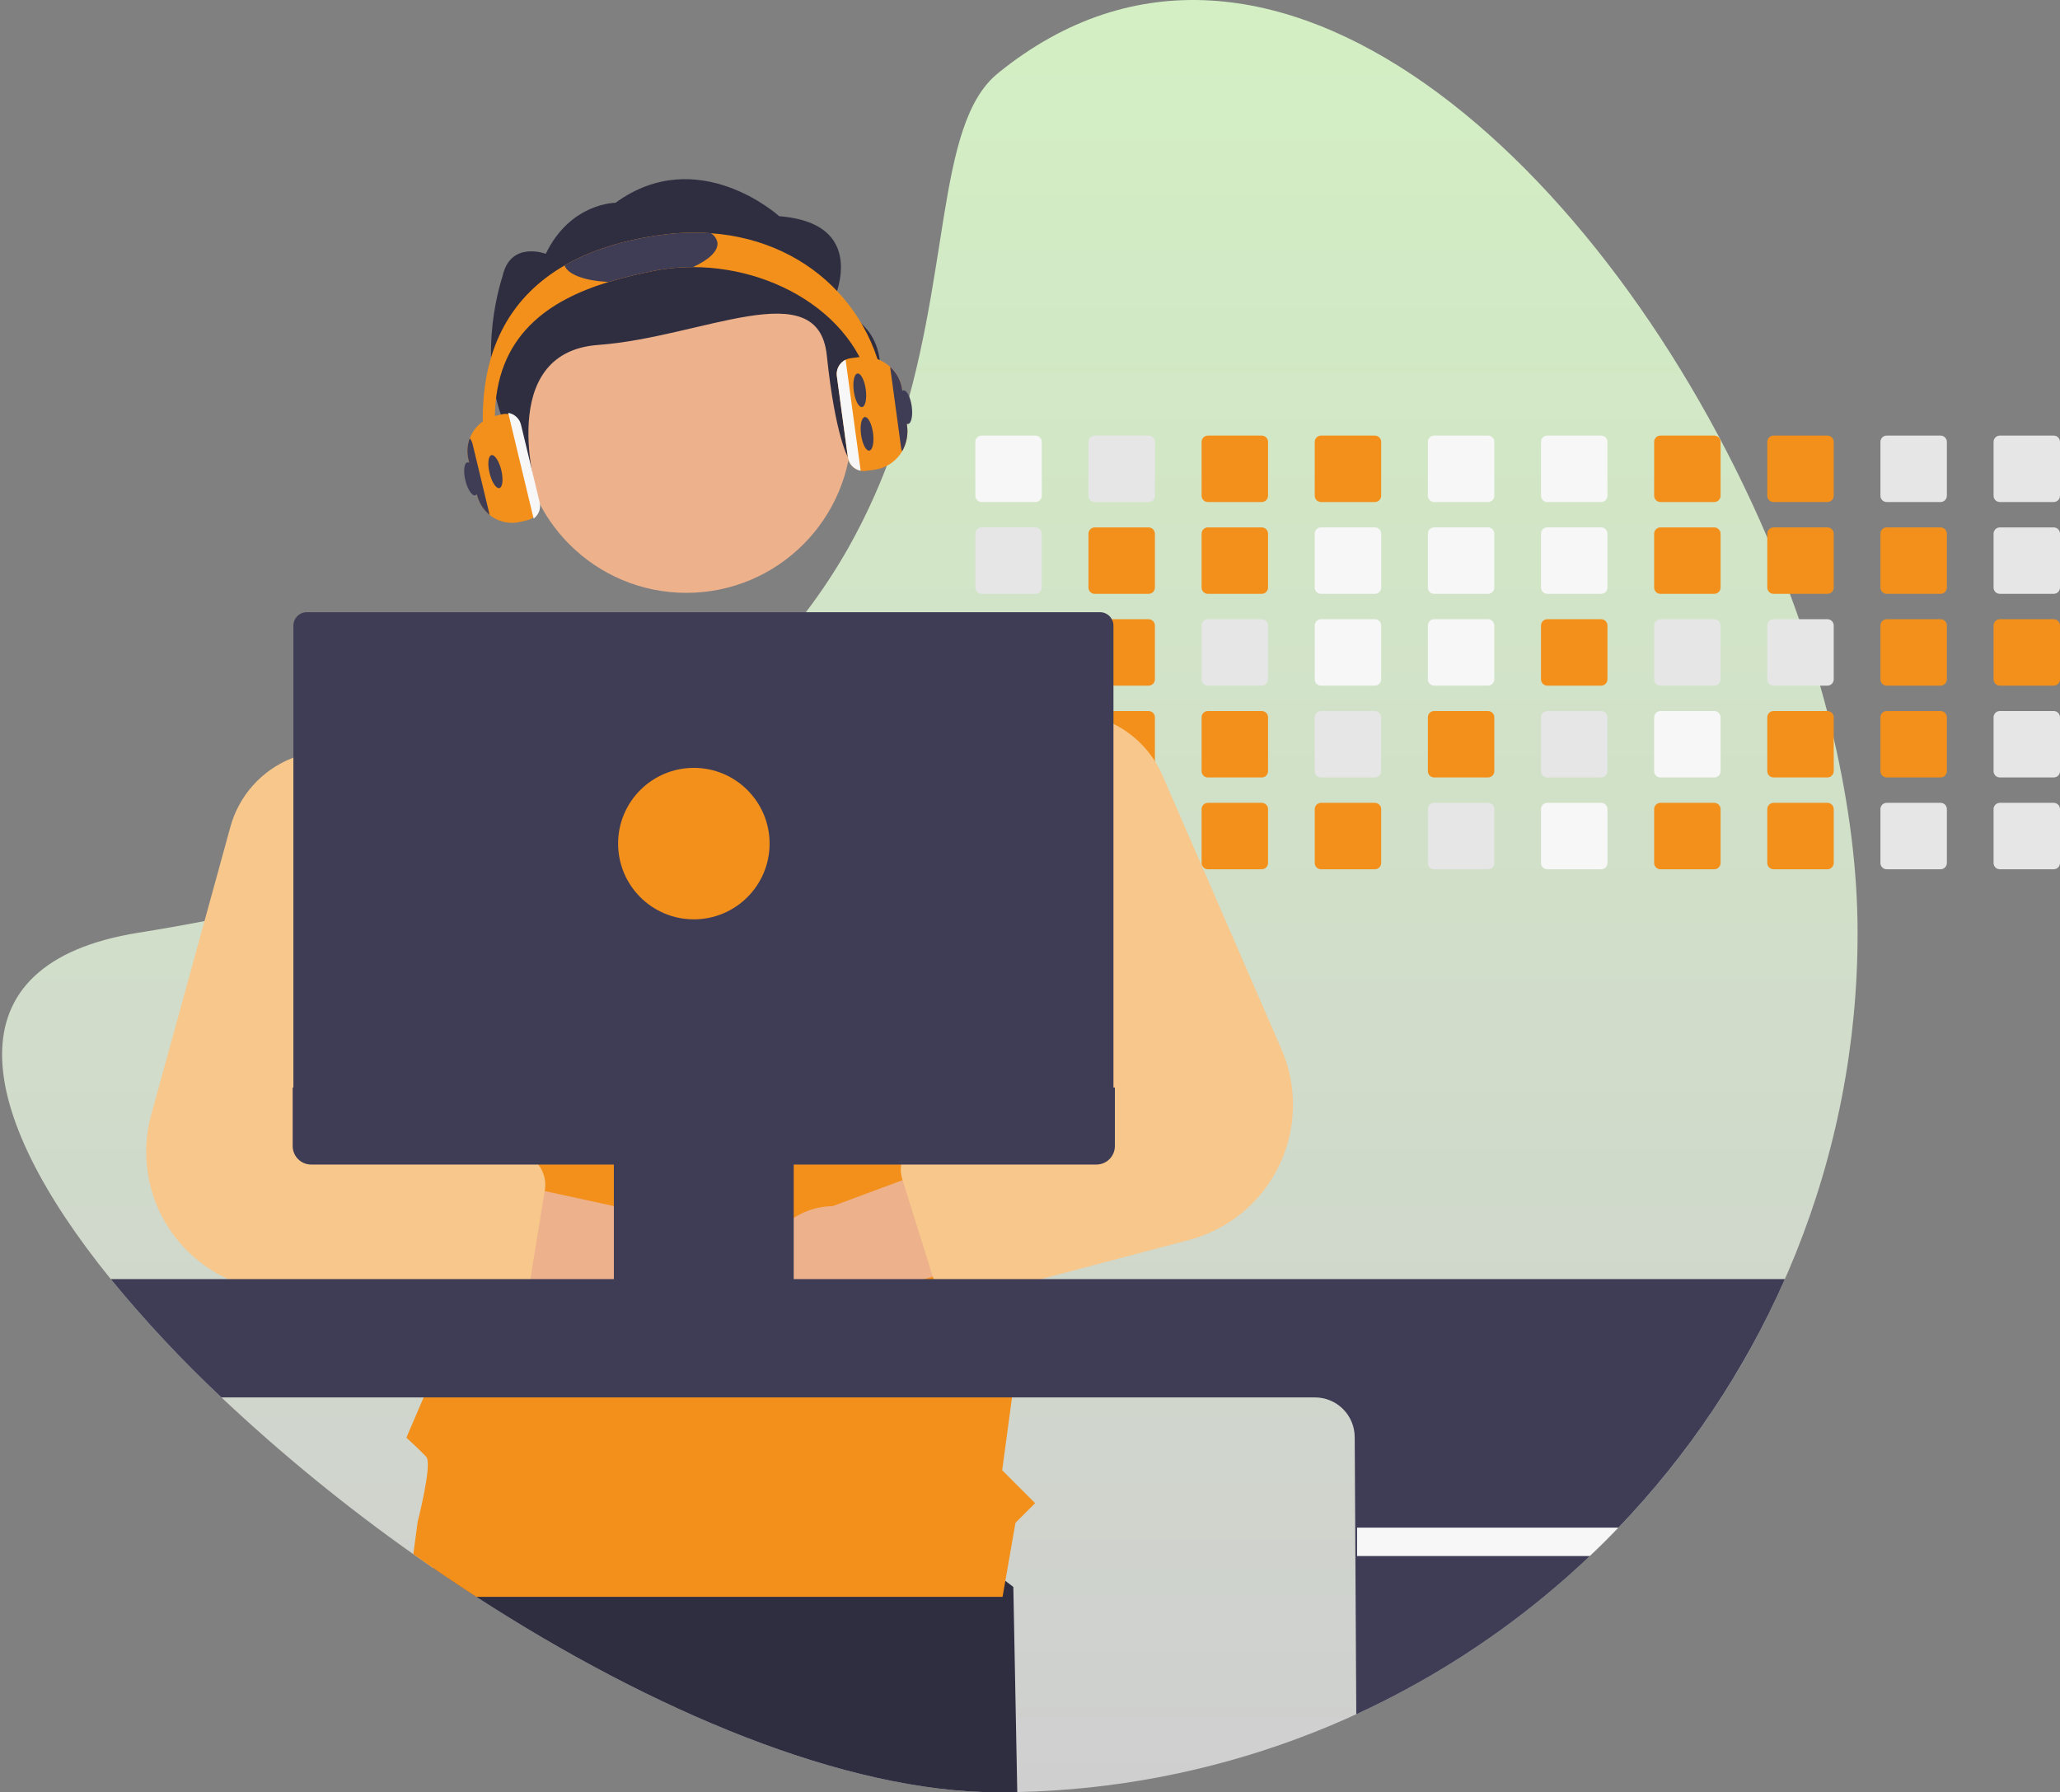<svg width="231" height="201" viewBox="0 0 231 201" fill="none" xmlns="http://www.w3.org/2000/svg">
<rect x="0" y="0" width="231" height="201" fill="#808080" stroke="none"/>
<g clip-path="url(#clip0_620_671)">
<path d="M208.302 104.604C208.332 129.475 198.718 153.39 181.482 171.321C180.443 172.409 179.376 173.47 178.28 174.506C176.612 176.093 174.887 177.619 173.106 179.083C156.448 192.807 135.652 200.52 114.073 200.976C113.354 200.992 112.633 201 111.908 201C94.698 201 73.053 191.808 53.409 179.083C51.784 178.03 50.173 176.953 48.577 175.852C47.831 175.342 47.089 174.824 46.35 174.3C38.773 168.95 31.582 163.075 24.829 156.718C20.407 152.569 16.261 148.135 12.416 143.445C-2.677 124.828 -6.006 108.052 15.512 104.604C18.059 104.197 20.532 103.762 22.93 103.299C26.402 102.631 29.726 101.91 32.901 101.136C37.176 100.097 41.194 98.97 44.952 97.756C46.217 97.349 47.452 96.933 48.659 96.51C66.495 90.246 78.433 82.076 86.559 73.212C87.937 71.712 89.208 70.193 90.371 68.657C92.15 66.318 93.767 63.859 95.209 61.299C97.198 57.741 98.87 54.014 100.203 50.161L100.277 49.949C106.742 31.299 104.775 14 111.908 8.21C142.399 -16.542 180.359 18.707 198.176 60.276C199.074 62.37 199.919 64.478 200.71 66.597C201.066 67.544 201.409 68.493 201.739 69.444C202.607 71.921 203.395 74.404 204.102 76.894C204.373 77.844 204.632 78.792 204.878 79.74C205.141 80.763 205.393 81.783 205.627 82.803C207.36 90.273 208.302 97.639 208.302 104.604Z" fill="url(#paint0_linear_620_671)"/>
<path d="M114.073 200.976C113.354 200.992 112.632 201 111.908 201C94.698 201 73.053 191.808 53.409 179.083C51.784 178.03 50.173 176.953 48.577 175.852L49.977 167.332L92.36 161.705L113.631 177.971L114.073 200.976Z" fill="#2F2E41"/>
<path d="M116.114 48.851H110.074C109.887 48.851 109.708 48.925 109.575 49.057C109.443 49.19 109.369 49.369 109.369 49.556V55.598C109.369 55.691 109.387 55.782 109.423 55.868C109.458 55.953 109.51 56.031 109.576 56.096C109.641 56.161 109.719 56.213 109.804 56.248C109.89 56.283 109.982 56.301 110.074 56.301H116.114C116.3 56.301 116.479 56.227 116.612 56.095C116.744 55.964 116.818 55.785 116.819 55.598V49.556C116.818 49.369 116.744 49.19 116.612 49.058C116.48 48.926 116.3 48.851 116.114 48.851Z" fill="#F7F7F7"/>
<path d="M116.114 59.147H110.074C109.887 59.147 109.708 59.221 109.575 59.354C109.443 59.486 109.369 59.666 109.369 59.852V65.895C109.369 65.987 109.387 66.079 109.423 66.164C109.458 66.25 109.51 66.327 109.576 66.392C109.641 66.458 109.719 66.509 109.804 66.545C109.89 66.58 109.982 66.598 110.074 66.597H116.114C116.3 66.597 116.479 66.524 116.612 66.392C116.744 66.26 116.818 66.081 116.819 65.895V59.852C116.818 59.666 116.744 59.486 116.612 59.354C116.48 59.222 116.3 59.148 116.114 59.147Z" fill="#E6E6E6"/>
<path d="M116.114 69.444H110.074C109.887 69.444 109.708 69.518 109.575 69.65C109.443 69.783 109.369 69.962 109.369 70.149V76.189C109.368 76.281 109.387 76.373 109.422 76.459C109.457 76.544 109.509 76.622 109.575 76.688C109.64 76.753 109.718 76.805 109.804 76.841C109.89 76.876 109.981 76.894 110.074 76.894H116.114C116.301 76.894 116.48 76.82 116.612 76.687C116.745 76.555 116.819 76.376 116.819 76.189V70.149C116.818 69.962 116.744 69.783 116.612 69.651C116.48 69.519 116.3 69.444 116.114 69.444Z" fill="#E6E6E6"/>
<path d="M116.808 80.321C116.778 80.158 116.692 80.011 116.565 79.905C116.439 79.799 116.279 79.741 116.114 79.74H110.074C109.887 79.74 109.708 79.814 109.575 79.947C109.443 80.079 109.369 80.258 109.369 80.445V86.485C109.368 86.578 109.387 86.669 109.422 86.755C109.457 86.841 109.509 86.919 109.575 86.984C109.64 87.05 109.718 87.102 109.804 87.137C109.89 87.172 109.981 87.191 110.074 87.191H116.114C116.301 87.19 116.48 87.116 116.612 86.984C116.745 86.852 116.819 86.672 116.819 86.485V80.445C116.82 80.404 116.816 80.362 116.808 80.321Z" fill="#E6E6E6"/>
<path d="M116.388 90.091C116.301 90.055 116.208 90.037 116.114 90.037H110.074C109.981 90.036 109.89 90.055 109.804 90.09C109.718 90.125 109.64 90.177 109.575 90.243C109.509 90.308 109.457 90.386 109.422 90.472C109.387 90.558 109.368 90.649 109.369 90.742V96.781C109.368 96.874 109.386 96.966 109.421 97.052C109.457 97.138 109.509 97.216 109.574 97.281C109.64 97.347 109.718 97.399 109.804 97.434C109.889 97.469 109.981 97.487 110.074 97.487H116.114C116.301 97.487 116.48 97.412 116.612 97.28C116.745 97.148 116.819 96.969 116.819 96.781V90.742C116.819 90.603 116.778 90.468 116.701 90.352C116.624 90.236 116.515 90.145 116.388 90.091Z" fill="#E6E6E6"/>
<path d="M128.801 48.851H122.761C122.574 48.851 122.395 48.925 122.262 49.057C122.13 49.19 122.056 49.369 122.056 49.556V55.598C122.056 55.691 122.074 55.782 122.11 55.868C122.145 55.953 122.197 56.031 122.263 56.096C122.328 56.161 122.406 56.213 122.491 56.248C122.577 56.283 122.669 56.301 122.761 56.301H128.801C128.987 56.301 129.166 56.227 129.299 56.095C129.431 55.964 129.505 55.785 129.506 55.598V49.556C129.505 49.369 129.431 49.19 129.299 49.058C129.167 48.926 128.988 48.851 128.801 48.851Z" fill="#E6E6E6"/>
<path d="M128.801 59.147H122.761C122.574 59.147 122.395 59.221 122.262 59.354C122.13 59.486 122.056 59.666 122.056 59.852V65.895C122.056 65.987 122.074 66.079 122.11 66.164C122.145 66.25 122.197 66.327 122.263 66.392C122.328 66.458 122.406 66.509 122.491 66.545C122.577 66.58 122.669 66.598 122.761 66.597H128.801C128.987 66.597 129.166 66.524 129.299 66.392C129.431 66.26 129.505 66.081 129.506 65.895V59.852C129.505 59.666 129.431 59.486 129.299 59.354C129.167 59.222 128.988 59.148 128.801 59.147Z" fill="#F3901B"/>
<path d="M128.801 69.444H122.761C122.574 69.444 122.395 69.518 122.262 69.65C122.13 69.783 122.056 69.962 122.056 70.149V76.189C122.055 76.281 122.074 76.373 122.109 76.459C122.144 76.544 122.196 76.622 122.262 76.688C122.327 76.753 122.405 76.805 122.491 76.841C122.577 76.876 122.668 76.894 122.761 76.894H128.801C128.988 76.894 129.167 76.82 129.299 76.687C129.432 76.555 129.506 76.376 129.506 76.189V70.149C129.505 69.962 129.431 69.783 129.299 69.651C129.167 69.519 128.988 69.444 128.801 69.444Z" fill="#F3901B"/>
<path d="M128.801 79.74H122.761C122.613 79.74 122.469 79.787 122.349 79.874C122.229 79.96 122.14 80.083 122.094 80.223C122.069 80.294 122.056 80.37 122.056 80.445V86.485C122.055 86.578 122.074 86.669 122.109 86.755C122.144 86.841 122.196 86.919 122.262 86.984C122.327 87.05 122.405 87.102 122.491 87.137C122.577 87.172 122.668 87.191 122.761 87.191H128.801C128.988 87.19 129.167 87.116 129.299 86.984C129.432 86.852 129.506 86.672 129.506 86.485V80.445C129.505 80.259 129.431 80.079 129.299 79.947C129.167 79.815 128.988 79.741 128.801 79.74Z" fill="#F3901B"/>
<path d="M128.801 90.037H122.761C122.668 90.036 122.577 90.055 122.491 90.09C122.405 90.125 122.327 90.177 122.262 90.243C122.196 90.308 122.144 90.386 122.109 90.472C122.074 90.558 122.055 90.649 122.056 90.742V96.781C122.055 96.874 122.074 96.966 122.109 97.052C122.144 97.137 122.196 97.215 122.262 97.281C122.327 97.346 122.405 97.398 122.491 97.434C122.577 97.469 122.668 97.487 122.761 97.487H128.801C128.988 97.487 129.167 97.412 129.299 97.28C129.432 97.148 129.506 96.969 129.506 96.781V90.742C129.506 90.555 129.432 90.376 129.299 90.243C129.167 90.111 128.988 90.037 128.801 90.037Z" fill="#E6E6E6"/>
<path d="M141.487 48.851H135.448C135.261 48.851 135.081 48.925 134.949 49.057C134.817 49.19 134.742 49.369 134.742 49.556V55.598C134.742 55.691 134.761 55.782 134.796 55.868C134.832 55.953 134.884 56.031 134.949 56.096C135.015 56.161 135.092 56.213 135.178 56.248C135.263 56.283 135.355 56.301 135.448 56.301H141.487C141.674 56.301 141.853 56.227 141.985 56.095C142.117 55.964 142.192 55.785 142.193 55.598V49.556C142.192 49.369 142.117 49.19 141.985 49.058C141.853 48.926 141.674 48.851 141.487 48.851Z" fill="#F3901B"/>
<path d="M141.487 59.147H135.448C135.261 59.147 135.081 59.221 134.949 59.354C134.817 59.486 134.742 59.666 134.742 59.852V65.895C134.742 65.987 134.761 66.079 134.796 66.164C134.832 66.25 134.884 66.327 134.949 66.392C135.015 66.458 135.092 66.509 135.178 66.545C135.263 66.58 135.355 66.598 135.448 66.597H141.487C141.674 66.597 141.853 66.524 141.985 66.392C142.117 66.26 142.192 66.081 142.193 65.895V59.852C142.192 59.666 142.118 59.486 141.985 59.354C141.853 59.222 141.674 59.148 141.487 59.147Z" fill="#F3901B"/>
<path d="M141.487 69.444H135.448C135.261 69.444 135.081 69.518 134.949 69.65C134.817 69.783 134.742 69.962 134.742 70.149V76.189C134.742 76.281 134.76 76.373 134.796 76.459C134.831 76.544 134.883 76.622 134.948 76.688C135.014 76.753 135.092 76.805 135.177 76.841C135.263 76.876 135.355 76.894 135.448 76.894H141.487C141.674 76.894 141.854 76.82 141.986 76.687C142.118 76.555 142.192 76.376 142.193 76.189V70.149C142.192 69.962 142.118 69.783 141.985 69.651C141.853 69.519 141.674 69.444 141.487 69.444Z" fill="#E6E6E6"/>
<path d="M141.487 79.74H135.448C135.261 79.74 135.081 79.814 134.949 79.947C134.817 80.079 134.742 80.258 134.742 80.445V86.485C134.742 86.578 134.76 86.669 134.795 86.755C134.831 86.841 134.883 86.919 134.948 86.984C135.014 87.05 135.092 87.102 135.177 87.137C135.263 87.172 135.355 87.191 135.448 87.191H141.487C141.674 87.19 141.854 87.116 141.986 86.984C142.118 86.852 142.192 86.672 142.193 86.485V80.445C142.192 80.259 142.118 80.079 141.985 79.947C141.853 79.815 141.674 79.741 141.487 79.74Z" fill="#F3901B"/>
<path d="M141.487 90.037H135.448C135.355 90.036 135.263 90.055 135.177 90.09C135.092 90.125 135.014 90.177 134.948 90.243C134.883 90.308 134.831 90.386 134.796 90.472C134.76 90.558 134.742 90.649 134.742 90.742V96.781C134.742 96.874 134.76 96.966 134.795 97.052C134.831 97.137 134.883 97.215 134.948 97.281C135.014 97.346 135.092 97.398 135.177 97.434C135.263 97.469 135.355 97.487 135.448 97.487H141.487C141.674 97.487 141.854 97.412 141.986 97.28C142.118 97.148 142.192 96.969 142.193 96.781V90.742C142.192 90.555 142.118 90.376 141.986 90.243C141.854 90.111 141.674 90.037 141.487 90.037Z" fill="#F3901B"/>
<path d="M154.174 48.851H148.135C147.948 48.851 147.768 48.925 147.636 49.057C147.504 49.19 147.429 49.369 147.429 49.556V55.598C147.429 55.691 147.448 55.782 147.483 55.868C147.519 55.953 147.571 56.031 147.636 56.096C147.702 56.161 147.779 56.213 147.865 56.248C147.951 56.283 148.042 56.301 148.135 56.301H154.174C154.361 56.301 154.54 56.227 154.672 56.095C154.804 55.964 154.879 55.785 154.88 55.598V49.556C154.879 49.369 154.805 49.19 154.672 49.058C154.54 48.926 154.361 48.851 154.174 48.851Z" fill="#F3901B"/>
<path d="M154.174 59.147H148.135C147.948 59.147 147.768 59.221 147.636 59.354C147.504 59.486 147.429 59.666 147.429 59.852V65.895C147.429 65.987 147.448 66.079 147.483 66.164C147.519 66.25 147.571 66.327 147.636 66.392C147.702 66.458 147.779 66.509 147.865 66.545C147.951 66.58 148.042 66.598 148.135 66.597H154.174C154.361 66.597 154.54 66.524 154.672 66.392C154.804 66.26 154.879 66.081 154.88 65.895V59.852C154.879 59.666 154.805 59.486 154.672 59.354C154.54 59.222 154.361 59.148 154.174 59.147Z" fill="#F7F7F7"/>
<path d="M154.174 69.444H148.135C147.948 69.444 147.768 69.518 147.636 69.65C147.504 69.782 147.429 69.962 147.429 70.149V76.189C147.429 76.281 147.447 76.373 147.483 76.459C147.518 76.544 147.57 76.622 147.635 76.688C147.701 76.753 147.779 76.805 147.864 76.841C147.95 76.876 148.042 76.894 148.135 76.894H154.174C154.361 76.894 154.541 76.82 154.673 76.687C154.805 76.555 154.88 76.376 154.88 76.189V70.149C154.879 69.962 154.805 69.783 154.672 69.651C154.54 69.519 154.361 69.444 154.174 69.444Z" fill="#F7F7F7"/>
<path d="M154.174 79.74H148.135C147.948 79.74 147.768 79.814 147.636 79.947C147.504 80.079 147.429 80.258 147.429 80.445V86.485C147.429 86.578 147.447 86.669 147.483 86.755C147.518 86.841 147.57 86.919 147.635 86.984C147.701 87.05 147.779 87.102 147.864 87.137C147.95 87.172 148.042 87.191 148.135 87.191H154.174C154.361 87.19 154.541 87.116 154.673 86.984C154.805 86.852 154.88 86.672 154.88 86.485V80.445C154.879 80.259 154.805 80.079 154.672 79.947C154.54 79.815 154.361 79.741 154.174 79.74Z" fill="#E6E6E6"/>
<path d="M154.174 90.037H148.135C148.042 90.036 147.95 90.055 147.864 90.09C147.779 90.125 147.701 90.177 147.635 90.243C147.57 90.308 147.518 90.386 147.483 90.472C147.447 90.558 147.429 90.649 147.429 90.742V96.781C147.429 96.874 147.447 96.966 147.483 97.052C147.518 97.137 147.57 97.215 147.635 97.281C147.701 97.346 147.779 97.398 147.864 97.434C147.95 97.469 148.042 97.487 148.135 97.487H154.174C154.361 97.487 154.541 97.412 154.673 97.28C154.805 97.148 154.88 96.969 154.88 96.781V90.742C154.88 90.555 154.805 90.376 154.673 90.243C154.541 90.111 154.361 90.037 154.174 90.037Z" fill="#F3901B"/>
<path d="M166.861 48.851H160.818C160.632 48.851 160.453 48.926 160.321 49.058C160.19 49.19 160.116 49.369 160.116 49.556V55.598C160.116 55.785 160.19 55.963 160.322 56.095C160.453 56.227 160.632 56.301 160.818 56.301H166.861C167.047 56.301 167.226 56.227 167.359 56.095C167.491 55.964 167.565 55.785 167.566 55.598V49.556C167.566 49.369 167.491 49.19 167.359 49.058C167.227 48.926 167.048 48.851 166.861 48.851Z" fill="#F7F7F7"/>
<path d="M166.861 59.147H160.818C160.632 59.148 160.453 59.222 160.321 59.355C160.19 59.487 160.116 59.666 160.116 59.852V65.895C160.116 66.081 160.19 66.26 160.322 66.392C160.453 66.523 160.632 66.597 160.818 66.597H166.861C167.047 66.597 167.226 66.524 167.359 66.392C167.491 66.26 167.565 66.081 167.566 65.895V59.852C167.566 59.666 167.491 59.486 167.359 59.354C167.227 59.222 167.048 59.148 166.861 59.147Z" fill="#F7F7F7"/>
<path d="M166.861 69.444H160.818C160.632 69.444 160.453 69.519 160.321 69.651C160.19 69.783 160.116 69.962 160.116 70.149V76.189C160.115 76.281 160.133 76.373 160.169 76.458C160.204 76.544 160.256 76.621 160.321 76.687C160.386 76.752 160.464 76.805 160.549 76.84C160.634 76.876 160.726 76.894 160.818 76.894H166.861C167.048 76.894 167.227 76.82 167.359 76.687C167.492 76.555 167.566 76.376 167.566 76.189V70.149C167.566 69.962 167.491 69.783 167.359 69.651C167.227 69.519 167.048 69.444 166.861 69.444Z" fill="#F7F7F7"/>
<path d="M166.861 79.74H160.818C160.632 79.741 160.453 79.815 160.321 79.948C160.19 80.08 160.116 80.259 160.116 80.445V86.485C160.115 86.578 160.133 86.669 160.169 86.755C160.204 86.84 160.256 86.918 160.321 86.984C160.386 87.049 160.464 87.101 160.549 87.136C160.634 87.172 160.726 87.19 160.818 87.191H166.861C167.048 87.19 167.227 87.116 167.359 86.984C167.492 86.852 167.566 86.672 167.566 86.485V80.445C167.566 80.259 167.491 80.079 167.359 79.947C167.227 79.815 167.048 79.741 166.861 79.74Z" fill="#F3901B"/>
<path d="M166.861 90.037H160.818C160.726 90.037 160.634 90.055 160.549 90.091C160.464 90.126 160.386 90.178 160.321 90.244C160.256 90.309 160.204 90.387 160.169 90.472C160.133 90.558 160.115 90.65 160.116 90.742V96.781C160.115 96.874 160.133 96.966 160.169 97.051C160.204 97.137 160.256 97.214 160.321 97.28C160.386 97.346 160.464 97.397 160.549 97.433C160.634 97.469 160.726 97.487 160.818 97.487H166.861C167.048 97.487 167.227 97.412 167.359 97.28C167.492 97.148 167.566 96.969 167.566 96.781V90.742C167.566 90.555 167.492 90.376 167.359 90.243C167.227 90.111 167.048 90.037 166.861 90.037Z" fill="#E6E6E6"/>
<path d="M179.548 48.851H173.505C173.319 48.851 173.14 48.926 173.008 49.058C172.877 49.19 172.803 49.369 172.803 49.556V55.598C172.803 55.785 172.877 55.963 173.009 56.095C173.14 56.227 173.319 56.301 173.505 56.301H179.548C179.734 56.301 179.913 56.227 180.046 56.095C180.178 55.964 180.252 55.785 180.253 55.598V49.556C180.253 49.369 180.178 49.19 180.046 49.058C179.914 48.926 179.735 48.851 179.548 48.851Z" fill="#F7F7F7"/>
<path d="M179.548 59.147H173.505C173.319 59.148 173.14 59.222 173.008 59.355C172.877 59.487 172.803 59.666 172.803 59.852V65.895C172.803 66.081 172.877 66.26 173.009 66.392C173.14 66.523 173.319 66.597 173.505 66.597H179.548C179.734 66.597 179.913 66.524 180.046 66.392C180.178 66.26 180.252 66.081 180.253 65.895V59.852C180.253 59.666 180.178 59.486 180.046 59.354C179.914 59.222 179.735 59.148 179.548 59.147Z" fill="#F7F7F7"/>
<path d="M179.548 69.444H173.505C173.319 69.444 173.14 69.519 173.008 69.651C172.877 69.783 172.803 69.962 172.803 70.149V76.189C172.802 76.281 172.82 76.373 172.856 76.458C172.891 76.544 172.943 76.621 173.008 76.687C173.073 76.752 173.151 76.805 173.236 76.84C173.321 76.876 173.413 76.894 173.505 76.894H179.548C179.735 76.894 179.914 76.82 180.046 76.687C180.179 76.555 180.253 76.376 180.253 76.189V70.149C180.253 69.962 180.178 69.783 180.046 69.651C179.914 69.519 179.735 69.444 179.548 69.444Z" fill="#F3901B"/>
<path d="M179.548 79.74H173.505C173.319 79.741 173.14 79.815 173.008 79.948C172.877 80.08 172.803 80.259 172.803 80.445V86.485C172.802 86.578 172.82 86.669 172.856 86.755C172.891 86.84 172.943 86.918 173.008 86.984C173.073 87.049 173.151 87.101 173.236 87.136C173.321 87.172 173.413 87.19 173.505 87.191H179.548C179.735 87.19 179.914 87.116 180.046 86.984C180.179 86.852 180.253 86.672 180.253 86.485V80.445C180.253 80.259 180.178 80.079 180.046 79.947C179.914 79.815 179.735 79.741 179.548 79.74Z" fill="#E6E6E6"/>
<path d="M179.548 90.037H173.505C173.413 90.037 173.321 90.055 173.236 90.091C173.151 90.126 173.073 90.178 173.008 90.244C172.943 90.309 172.891 90.387 172.856 90.472C172.82 90.558 172.802 90.65 172.803 90.742V96.781C172.802 96.874 172.82 96.966 172.856 97.051C172.891 97.137 172.943 97.214 173.008 97.28C173.073 97.346 173.151 97.397 173.236 97.433C173.321 97.469 173.413 97.487 173.505 97.487H179.548C179.735 97.487 179.914 97.412 180.046 97.28C180.179 97.148 180.253 96.969 180.253 96.781V90.742C180.253 90.555 180.179 90.376 180.046 90.243C179.914 90.111 179.735 90.037 179.548 90.037Z" fill="#F7F7F7"/>
<path d="M192.234 48.851H186.192C186.005 48.851 185.827 48.926 185.695 49.058C185.563 49.19 185.489 49.369 185.489 49.556V55.598C185.489 55.785 185.563 55.963 185.695 56.095C185.827 56.227 186.006 56.301 186.192 56.301H192.234C192.421 56.301 192.6 56.227 192.732 56.095C192.864 55.964 192.939 55.785 192.94 55.598V49.556C192.939 49.369 192.865 49.19 192.732 49.058C192.6 48.926 192.421 48.851 192.234 48.851Z" fill="#F3901B"/>
<path d="M192.234 59.147H186.192C186.005 59.148 185.827 59.222 185.695 59.355C185.563 59.487 185.489 59.666 185.489 59.852V65.895C185.489 66.081 185.563 66.26 185.695 66.392C185.827 66.523 186.006 66.597 186.192 66.597H192.234C192.421 66.597 192.6 66.524 192.732 66.392C192.864 66.26 192.939 66.081 192.94 65.895V59.852C192.939 59.666 192.865 59.486 192.732 59.354C192.6 59.222 192.421 59.148 192.234 59.147Z" fill="#F3901B"/>
<path d="M192.234 69.444H186.192C186.005 69.444 185.827 69.519 185.695 69.651C185.563 69.783 185.489 69.962 185.489 70.149V76.189C185.489 76.281 185.507 76.373 185.542 76.458C185.577 76.544 185.629 76.621 185.694 76.687C185.76 76.752 185.837 76.805 185.923 76.84C186.008 76.876 186.099 76.894 186.192 76.894H192.234C192.421 76.894 192.601 76.82 192.733 76.687C192.865 76.555 192.94 76.376 192.94 76.189V70.149C192.939 69.962 192.865 69.783 192.732 69.651C192.6 69.519 192.421 69.444 192.234 69.444Z" fill="#E6E6E6"/>
<path d="M192.234 79.74H186.192C186.005 79.741 185.827 79.815 185.695 79.948C185.563 80.08 185.489 80.259 185.489 80.445V86.485C185.489 86.578 185.507 86.669 185.542 86.755C185.577 86.84 185.629 86.918 185.694 86.984C185.76 87.049 185.837 87.101 185.923 87.136C186.008 87.172 186.099 87.19 186.192 87.191H192.234C192.421 87.19 192.601 87.116 192.733 86.984C192.865 86.852 192.94 86.672 192.94 86.485V80.445C192.939 80.259 192.865 80.079 192.732 79.947C192.6 79.815 192.421 79.741 192.234 79.74Z" fill="#F7F7F7"/>
<path d="M192.234 90.037H186.192C186.099 90.037 186.008 90.055 185.923 90.091C185.837 90.126 185.76 90.178 185.694 90.244C185.629 90.309 185.577 90.387 185.542 90.472C185.507 90.558 185.489 90.65 185.489 90.742V96.781C185.489 96.874 185.507 96.966 185.542 97.051C185.577 97.137 185.629 97.214 185.694 97.28C185.76 97.346 185.837 97.397 185.923 97.433C186.008 97.469 186.099 97.487 186.192 97.487H192.234C192.421 97.487 192.601 97.412 192.733 97.28C192.865 97.148 192.94 96.969 192.94 96.781V90.742C192.94 90.555 192.865 90.376 192.733 90.243C192.601 90.111 192.421 90.037 192.234 90.037Z" fill="#F3901B"/>
<path d="M204.921 48.851H198.879C198.692 48.851 198.514 48.926 198.382 49.058C198.25 49.19 198.176 49.369 198.176 49.556V55.598C198.176 55.785 198.25 55.963 198.382 56.095C198.514 56.227 198.693 56.301 198.879 56.301H204.921C205.108 56.301 205.287 56.227 205.419 56.095C205.551 55.964 205.626 55.785 205.627 55.598V49.556C205.626 49.369 205.552 49.19 205.419 49.058C205.287 48.926 205.108 48.851 204.921 48.851Z" fill="#F3901B"/>
<path d="M204.921 59.147H198.879C198.692 59.148 198.514 59.222 198.382 59.355C198.25 59.487 198.176 59.666 198.176 59.852V65.895C198.176 66.081 198.25 66.26 198.382 66.392C198.514 66.523 198.693 66.597 198.879 66.597H204.921C205.108 66.597 205.287 66.524 205.419 66.392C205.551 66.26 205.626 66.081 205.627 65.895V59.852C205.626 59.666 205.552 59.486 205.419 59.354C205.287 59.222 205.108 59.148 204.921 59.147Z" fill="#F3901B"/>
<path d="M204.921 69.444H198.879C198.692 69.444 198.514 69.519 198.382 69.651C198.25 69.783 198.176 69.962 198.176 70.149V76.189C198.176 76.281 198.194 76.373 198.229 76.458C198.264 76.544 198.316 76.621 198.381 76.687C198.447 76.752 198.524 76.805 198.61 76.84C198.695 76.876 198.787 76.894 198.879 76.894H204.921C205.108 76.894 205.288 76.82 205.42 76.687C205.552 76.555 205.627 76.376 205.627 76.189V70.149C205.626 69.962 205.552 69.783 205.419 69.651C205.287 69.519 205.108 69.444 204.921 69.444Z" fill="#E6E6E6"/>
<path d="M204.921 79.74H198.879C198.692 79.741 198.514 79.815 198.382 79.948C198.25 80.08 198.176 80.259 198.176 80.445V86.485C198.176 86.578 198.194 86.669 198.229 86.755C198.264 86.84 198.316 86.918 198.381 86.984C198.447 87.049 198.524 87.101 198.61 87.136C198.695 87.172 198.787 87.19 198.879 87.191H204.921C205.108 87.19 205.288 87.116 205.42 86.984C205.552 86.852 205.627 86.672 205.627 86.485V80.445C205.626 80.259 205.552 80.079 205.419 79.947C205.287 79.815 205.108 79.741 204.921 79.74Z" fill="#F3901B"/>
<path d="M204.921 90.037H198.879C198.787 90.037 198.695 90.055 198.61 90.091C198.524 90.126 198.447 90.178 198.381 90.244C198.316 90.309 198.264 90.387 198.229 90.472C198.194 90.558 198.176 90.65 198.176 90.742V96.781C198.176 96.874 198.194 96.966 198.229 97.051C198.264 97.137 198.316 97.214 198.381 97.28C198.447 97.346 198.524 97.397 198.61 97.433C198.695 97.469 198.787 97.487 198.879 97.487H204.921C205.108 97.487 205.288 97.412 205.42 97.28C205.552 97.148 205.627 96.969 205.627 96.781V90.742C205.627 90.555 205.552 90.376 205.42 90.243C205.288 90.111 205.108 90.037 204.921 90.037Z" fill="#F3901B"/>
<path d="M217.608 48.851H211.566C211.379 48.851 211.201 48.926 211.069 49.058C210.937 49.19 210.863 49.369 210.863 49.556V55.598C210.863 55.785 210.937 55.963 211.069 56.095C211.201 56.227 211.38 56.301 211.566 56.301H217.608C217.795 56.301 217.974 56.227 218.106 56.095C218.238 55.964 218.313 55.785 218.314 55.598V49.556C218.313 49.369 218.239 49.19 218.106 49.058C217.974 48.926 217.795 48.851 217.608 48.851Z" fill="#E6E6E6"/>
<path d="M217.608 59.147H211.566C211.379 59.148 211.201 59.222 211.069 59.355C210.937 59.487 210.863 59.666 210.863 59.852V65.895C210.863 66.081 210.937 66.26 211.069 66.392C211.201 66.523 211.38 66.597 211.566 66.597H217.608C217.795 66.597 217.974 66.524 218.106 66.392C218.238 66.26 218.313 66.081 218.314 65.895V59.852C218.313 59.666 218.239 59.486 218.106 59.354C217.974 59.222 217.795 59.148 217.608 59.147Z" fill="#F3901B"/>
<path d="M217.608 69.444H211.566C211.379 69.444 211.201 69.519 211.069 69.651C210.937 69.783 210.863 69.962 210.863 70.149V76.189C210.863 76.281 210.881 76.373 210.916 76.458C210.951 76.544 211.003 76.621 211.068 76.687C211.134 76.752 211.211 76.805 211.297 76.84C211.382 76.876 211.474 76.894 211.566 76.894H217.608C217.795 76.894 217.975 76.82 218.107 76.687C218.239 76.555 218.314 76.376 218.314 76.189V70.149C218.313 69.962 218.239 69.783 218.106 69.651C217.974 69.519 217.795 69.444 217.608 69.444Z" fill="#F3901B"/>
<path d="M217.608 79.74H211.566C211.379 79.741 211.201 79.815 211.069 79.948C210.937 80.08 210.863 80.259 210.863 80.445V86.485C210.863 86.578 210.881 86.669 210.916 86.755C210.951 86.84 211.003 86.918 211.068 86.984C211.134 87.049 211.211 87.101 211.297 87.136C211.382 87.172 211.474 87.19 211.566 87.191H217.608C217.795 87.19 217.975 87.116 218.107 86.984C218.239 86.852 218.314 86.672 218.314 86.485V80.445C218.313 80.259 218.239 80.079 218.106 79.947C217.974 79.815 217.795 79.741 217.608 79.74Z" fill="#F3901B"/>
<path d="M217.608 90.037H211.566C211.474 90.037 211.382 90.055 211.297 90.091C211.211 90.126 211.134 90.178 211.068 90.244C211.003 90.309 210.951 90.387 210.916 90.472C210.881 90.558 210.863 90.65 210.863 90.742V96.781C210.863 96.874 210.881 96.966 210.916 97.051C210.951 97.137 211.003 97.214 211.068 97.28C211.134 97.346 211.211 97.397 211.297 97.433C211.382 97.469 211.474 97.487 211.566 97.487H217.608C217.795 97.487 217.975 97.412 218.107 97.28C218.239 97.148 218.314 96.969 218.314 96.781V90.742C218.314 90.555 218.239 90.376 218.107 90.243C217.975 90.111 217.795 90.037 217.608 90.037Z" fill="#E6E6E6"/>
<path d="M230.295 48.851H224.253C224.066 48.851 223.887 48.926 223.755 49.058C223.624 49.19 223.55 49.369 223.55 49.556V55.598C223.55 55.785 223.624 55.963 223.756 56.095C223.887 56.227 224.066 56.301 224.253 56.301H230.295C230.481 56.301 230.66 56.227 230.793 56.095C230.925 55.964 231 55.785 231 55.598V49.556C231 49.369 230.925 49.19 230.793 49.058C230.661 48.926 230.482 48.851 230.295 48.851Z" fill="#E6E6E6"/>
<path d="M230.295 59.147H224.253C224.066 59.148 223.887 59.222 223.755 59.355C223.624 59.487 223.55 59.666 223.55 59.852V65.895C223.55 66.081 223.624 66.26 223.756 66.392C223.887 66.523 224.066 66.597 224.253 66.597H230.295C230.481 66.597 230.66 66.524 230.793 66.392C230.925 66.26 231 66.081 231 65.895V59.852C231 59.666 230.925 59.486 230.793 59.354C230.661 59.222 230.482 59.148 230.295 59.147Z" fill="#E6E6E6"/>
<path d="M230.295 69.444H224.253C224.066 69.444 223.887 69.519 223.755 69.651C223.624 69.783 223.55 69.962 223.55 70.149V76.189C223.55 76.281 223.568 76.373 223.603 76.458C223.638 76.544 223.69 76.621 223.755 76.687C223.82 76.752 223.898 76.805 223.983 76.84C224.069 76.876 224.16 76.894 224.253 76.894H230.295C230.482 76.894 230.661 76.82 230.793 76.687C230.926 76.555 231 76.376 231 76.189V70.149C231 69.962 230.925 69.783 230.793 69.651C230.661 69.519 230.482 69.444 230.295 69.444Z" fill="#F3901B"/>
<path d="M230.295 79.74H224.253C224.066 79.741 223.887 79.815 223.755 79.948C223.624 80.08 223.55 80.259 223.55 80.445V86.485C223.55 86.578 223.568 86.669 223.603 86.755C223.638 86.84 223.69 86.918 223.755 86.984C223.82 87.049 223.898 87.101 223.983 87.136C224.069 87.172 224.16 87.19 224.253 87.191H230.295C230.482 87.19 230.661 87.116 230.793 86.984C230.926 86.852 231 86.672 231 86.485V80.445C231 80.259 230.925 80.079 230.793 79.947C230.661 79.815 230.482 79.741 230.295 79.74Z" fill="#E6E6E6"/>
<path d="M230.295 90.037H224.253C224.16 90.037 224.069 90.055 223.983 90.091C223.898 90.126 223.82 90.178 223.755 90.244C223.69 90.309 223.638 90.387 223.603 90.472C223.568 90.558 223.55 90.65 223.55 90.742V96.781C223.55 96.874 223.568 96.966 223.603 97.051C223.638 97.137 223.69 97.214 223.755 97.28C223.82 97.346 223.898 97.397 223.983 97.433C224.069 97.469 224.16 97.487 224.253 97.487H230.295C230.482 97.487 230.661 97.412 230.793 97.28C230.926 97.148 231 96.969 231 96.781V90.742C231 90.555 230.926 90.376 230.793 90.243C230.661 90.111 230.482 90.037 230.295 90.037Z" fill="#E6E6E6"/>
<path d="M91.423 179.083H91.254L91.398 179.064L91.423 179.083Z" fill="#2F2E41"/>
<path d="M76.967 66.488C87.205 66.488 95.504 58.188 95.504 47.951C95.504 37.713 87.205 29.414 76.967 29.414C66.729 29.414 58.43 37.713 58.43 47.951C58.43 58.188 66.729 66.488 76.967 66.488Z" fill="#EDB18B"/>
<path d="M93.2 34.36C93.2 34.36 98.049 25.091 87.382 24.249C87.382 24.249 78.289 16 69.021 22.741C69.021 22.741 63.965 22.741 61.201 28.462C61.201 28.462 57.224 26.954 56.351 30.989C56.351 30.989 53.441 39.415 56.351 46.999C59.26 54.582 60.227 55.424 60.227 55.424C60.227 55.424 55.446 39.526 67.083 38.683C78.72 37.84 91.742 30.568 92.712 39.837C93.681 49.105 95.141 51.389 95.141 51.389C95.141 51.389 104.352 38.151 93.2 34.36Z" fill="#2F2E41"/>
<path d="M124.918 93.634L124.858 93.949L124.188 97.487L119.557 121.96L119.283 123.401L118.707 126.447L117.921 130.604L116.176 139.815L115.677 142.455L115.49 143.445L115.424 143.793L114.906 146.525L114.749 147.35L113.484 156.718L112.38 164.882L116.076 168.578L113.872 170.781L112.426 179.064L112.429 179.083H53.409C51.022 177.536 48.669 175.942 46.35 174.3L46.835 170.664C46.835 170.664 48.507 164.171 47.804 163.395C47.104 162.619 45.568 161.233 45.568 161.233L47.503 156.718L47.771 156.092L47.321 146.75L47.31 146.525L47.161 143.445L47.142 143.049L47.112 142.455L46.54 130.604L46.529 130.409L46.355 126.816L46.192 123.4L46.122 121.96L45.425 107.545L44.952 97.756L44.54 89.234L46.198 88.672L63.928 82.646L71.273 73.098L86.559 73.212L94.042 73.269L106.528 84.849L109.369 86.206L109.39 86.216L111.428 87.19L116.594 89.657L122.055 92.267L124.858 93.604L124.918 93.634Z" fill="#F3901B"/>
<path d="M73.248 151.273C72.128 151.707 70.927 151.89 69.728 151.81C68.529 151.729 67.363 151.386 66.311 150.806C65.259 150.226 64.347 149.422 63.64 148.451C62.932 147.481 62.446 146.367 62.215 145.188L33.304 141.086L43.355 129.717L69.268 135.355C71.275 135.099 73.305 135.588 74.975 136.729C76.645 137.87 77.838 139.584 78.329 141.546C78.819 143.509 78.573 145.583 77.637 147.375C76.7 149.168 75.139 150.555 73.248 151.273Z" fill="#EDB18B"/>
<path d="M60.358 130.604C59.822 129.925 59.064 129.457 58.217 129.283L46.355 126.816L45.137 126.564C44.429 126.416 43.76 126.121 43.174 125.697C42.589 125.273 42.099 124.73 41.737 124.103C41.362 123.446 41.136 122.714 41.073 121.96C41.016 121.274 41.098 120.584 41.314 119.93L45.425 107.545L48.092 99.508C48.415 98.539 48.605 97.531 48.659 96.51C48.807 93.687 47.934 90.904 46.198 88.672C44.672 86.71 42.555 85.291 40.16 84.625C37.766 83.958 35.221 84.08 32.901 84.971C32.833 84.996 32.762 85.023 32.694 85.05C31.03 85.714 29.544 86.756 28.352 88.094C27.16 89.432 26.296 91.029 25.827 92.758L22.93 103.299L16.952 125.028C16.354 127.206 16.233 129.486 16.598 131.714C16.963 133.943 17.805 136.066 19.066 137.938C20.328 139.811 21.979 141.389 23.907 142.564C25.835 143.739 27.994 144.484 30.236 144.748L47.321 146.75L55.227 147.678C56.141 147.788 57.063 147.549 57.81 147.01C58.556 146.47 59.071 145.669 59.254 144.767C59.266 144.718 59.276 144.668 59.283 144.617L59.473 143.445L61.082 133.575L61.099 133.474C61.182 132.971 61.16 132.455 61.032 131.961C60.905 131.466 60.675 131.004 60.358 130.604Z" fill="#F8C78C"/>
<path d="M91.664 151.59C92.834 151.861 94.049 151.873 95.225 151.624C96.4 151.375 97.506 150.872 98.466 150.149C99.425 149.426 100.215 148.502 100.778 147.441C101.342 146.38 101.666 145.209 101.728 144.009L129.772 135.871L118.219 126.033L93.359 135.269C91.337 135.299 89.396 136.069 87.903 137.434C86.411 138.8 85.472 140.665 85.263 142.677C85.053 144.688 85.59 146.707 86.77 148.349C87.949 149.992 89.691 151.145 91.664 151.59Z" fill="#EDB18B"/>
<path d="M143.696 117.668L130.358 86.971C129.267 84.451 127.318 82.398 124.858 81.178C124.098 80.804 123.299 80.513 122.476 80.31C122.348 80.277 122.221 80.248 122.093 80.223C120.348 79.842 118.538 79.876 116.808 80.321C115.227 80.727 113.749 81.462 112.471 82.478C111.193 83.494 110.143 84.768 109.39 86.216C109.382 86.228 109.375 86.241 109.369 86.254C108.528 87.881 108.081 89.682 108.063 91.513C108.046 93.344 108.459 95.153 109.268 96.795L109.434 97.126L118.859 116.056C119.181 116.703 119.362 117.411 119.391 118.134C119.42 118.856 119.296 119.576 119.027 120.247C118.758 120.918 118.35 121.525 117.83 122.027C117.311 122.529 116.69 122.916 116.01 123.162L115.348 123.401L103.443 127.701C102.55 128.02 101.815 128.673 101.393 129.522C100.972 130.372 100.896 131.352 101.183 132.256L101.213 132.351L104.55 143.03C104.566 143.079 104.582 143.128 104.601 143.177C104.631 143.269 104.667 143.359 104.71 143.445C105.065 144.241 105.692 144.884 106.478 145.258C107.264 145.633 108.158 145.714 109 145.488L115.424 143.793L116.735 143.445L133.326 139.064C135.509 138.487 137.542 137.445 139.285 136.01C141.028 134.574 142.44 132.779 143.425 130.747C144.409 128.715 144.943 126.494 144.99 124.237C145.037 121.979 144.595 119.739 143.696 117.668Z" fill="#F8C78C"/>
<path d="M12.416 143.445C16.261 148.135 20.407 152.569 24.829 156.718H147.456C148.638 156.72 149.77 157.19 150.605 158.026C151.44 158.862 151.91 159.995 151.911 161.176L152.088 192.25C159.631 188.784 166.696 184.358 173.107 179.083C174.886 177.621 176.611 176.095 178.281 174.506C179.374 173.469 180.441 172.408 181.482 171.321C189.286 163.191 195.606 153.756 200.154 143.445H12.416Z" fill="#3F3D56"/>
<path d="M181.482 171.321C180.443 172.409 179.376 173.47 178.281 174.506H152.177V171.321H181.482Z" fill="#F7F7F7"/>
<path d="M124.674 69.444C124.545 69.206 124.354 69.007 124.121 68.868C123.889 68.73 123.623 68.657 123.352 68.657H34.404C34.005 68.658 33.623 68.817 33.341 69.099C33.059 69.381 32.901 69.764 32.9 70.162V123.4H124.858V70.162C124.859 69.911 124.796 69.663 124.674 69.444Z" fill="#3F3D56"/>
<path d="M32.82 121.959V128.529C32.82 128.801 32.873 129.071 32.978 129.322C33.082 129.574 33.235 129.803 33.427 129.995C33.62 130.188 33.849 130.341 34.1 130.445C34.352 130.549 34.621 130.603 34.894 130.603H68.835V143.568H68.384C68.348 143.568 68.313 143.575 68.281 143.588C68.248 143.602 68.218 143.622 68.193 143.647C68.168 143.672 68.148 143.702 68.135 143.734C68.121 143.767 68.114 143.802 68.114 143.837V144.739C68.114 144.775 68.121 144.81 68.135 144.842C68.148 144.875 68.168 144.905 68.193 144.93C68.218 144.955 68.248 144.975 68.281 144.988C68.313 145.002 68.348 145.009 68.384 145.009H89.454C89.489 145.009 89.524 145.002 89.557 144.988C89.59 144.975 89.619 144.955 89.644 144.93C89.669 144.905 89.689 144.875 89.703 144.842C89.716 144.81 89.723 144.775 89.723 144.739V143.837C89.723 143.802 89.716 143.767 89.703 143.734C89.689 143.702 89.669 143.672 89.644 143.647C89.619 143.622 89.59 143.602 89.557 143.588C89.524 143.575 89.489 143.568 89.454 143.568H89.003V130.603H122.944C123.216 130.603 123.486 130.549 123.738 130.445C123.989 130.341 124.218 130.188 124.41 129.995C124.603 129.803 124.756 129.574 124.86 129.322C124.964 129.071 125.018 128.801 125.018 128.529V121.959H32.82Z" fill="#3F3D56"/>
<path d="M77.805 103.103C82.496 103.103 86.299 99.3 86.299 94.609C86.299 89.918 82.496 86.115 77.805 86.115C73.114 86.115 69.311 89.918 69.311 94.609C69.311 99.3 73.114 103.103 77.805 103.103Z" fill="#F3901B"/>
<path d="M99.447 46.938H98.09C98.09 36.682 87.94 29.962 77.701 29.956C76.211 29.952 74.725 30.096 73.265 30.387C71.62 30.716 69.914 31.109 68.237 31.622C61.625 33.649 55.493 37.566 55.493 46.938C55.492 48.758 55.724 50.571 56.182 52.332L54.869 52.673C54.382 50.8 54.136 48.873 54.137 46.938C54.137 38.749 57.498 33.125 63.304 29.772C66.357 28.008 70.082 26.871 74.35 26.318C76.126 26.081 77.921 26.027 79.708 26.155C91.484 27.001 99.447 36.031 99.447 46.938Z" fill="#F3901B"/>
<path d="M101.707 47.689L101.172 43.739C101.04 42.741 100.56 41.822 99.816 41.145C99.338 40.703 98.766 40.376 98.143 40.188C97.52 40 96.863 39.956 96.221 40.06L95.371 40.176C95.139 40.207 94.915 40.283 94.712 40.401C94.51 40.519 94.333 40.676 94.191 40.863C94.048 41.049 93.944 41.262 93.884 41.489C93.824 41.715 93.809 41.952 93.841 42.184L95.076 51.284C95.126 51.655 95.293 52.001 95.551 52.272C95.809 52.543 96.146 52.726 96.514 52.795C96.623 52.817 96.733 52.828 96.845 52.828C96.924 52.828 97.004 52.823 97.083 52.812L98.033 52.684C98.612 52.607 99.169 52.413 99.67 52.113C100.171 51.813 100.606 51.414 100.947 50.94C101.02 50.837 101.091 50.731 101.156 50.622C101.664 49.734 101.858 48.701 101.707 47.689Z" fill="#F3901B"/>
<path d="M94.823 40.342C94.574 40.463 94.358 40.642 94.191 40.863C94.048 41.049 93.944 41.262 93.884 41.489C93.824 41.715 93.809 41.952 93.841 42.184L95.076 51.284C95.126 51.655 95.293 52.001 95.551 52.272C95.809 52.543 96.146 52.726 96.514 52.795L94.823 40.342Z" fill="#F7F7F7"/>
<path d="M101.707 47.689L101.172 43.739C101.04 42.741 100.56 41.822 99.815 41.145L101.045 50.199C101.063 50.344 101.1 50.487 101.156 50.622C101.664 49.734 101.858 48.701 101.707 47.689Z" fill="#3F3D56"/>
<path d="M97.482 50.536C97.853 50.485 98.04 49.602 97.899 48.562C97.758 47.523 97.343 46.721 96.972 46.772C96.6 46.822 96.414 47.705 96.555 48.745C96.696 49.784 97.111 50.586 97.482 50.536Z" fill="#3F3D56"/>
<path d="M96.668 45.652C97.039 45.602 97.226 44.718 97.085 43.679C96.944 42.639 96.529 41.838 96.157 41.888C95.786 41.938 95.6 42.822 95.741 43.861C95.882 44.901 96.297 45.702 96.668 45.652Z" fill="#3F3D56"/>
<path d="M101.823 47.551C102.195 47.501 102.381 46.617 102.24 45.578C102.099 44.539 101.684 43.737 101.313 43.787C100.942 43.837 100.755 44.721 100.896 45.76C101.037 46.8 101.452 47.602 101.823 47.551Z" fill="#3F3D56"/>
<path d="M77.7 29.956C76.211 29.952 74.725 30.096 73.264 30.387C71.62 30.716 69.913 31.109 68.237 31.622C65.618 31.494 63.692 30.816 63.304 29.771C66.356 28.008 70.082 26.871 74.35 26.318C76.126 26.081 77.921 26.027 79.708 26.155C79.897 26.266 80.061 26.415 80.188 26.594C80.315 26.773 80.403 26.976 80.446 27.191C80.574 28.136 79.496 29.139 77.7 29.956Z" fill="#3F3D56"/>
<path d="M60.38 56.352L58.29 47.668C58.216 47.354 58.05 47.07 57.815 46.85C57.579 46.631 57.284 46.486 56.966 46.433C56.877 46.419 56.786 46.412 56.695 46.411C56.567 46.412 56.44 46.427 56.315 46.458L55.507 46.653C54.466 46.905 53.567 47.559 53.008 48.473C52.449 49.386 52.275 50.484 52.525 51.526L53.461 55.422C53.675 56.339 54.184 57.161 54.91 57.761C55.028 57.856 55.151 57.944 55.279 58.024C55.734 58.309 56.241 58.5 56.771 58.586C57.301 58.671 57.842 58.65 58.364 58.523L59.169 58.328C59.383 58.278 59.583 58.185 59.758 58.054C60.019 57.864 60.217 57.6 60.328 57.298C60.438 56.995 60.456 56.666 60.38 56.352Z" fill="#F3901B"/>
<path d="M56 54.737C56.364 54.649 56.46 53.751 56.215 52.731C55.969 51.712 55.475 50.956 55.111 51.044C54.747 51.131 54.651 52.029 54.896 53.049C55.141 54.069 55.636 54.824 56 54.737Z" fill="#3F3D56"/>
<path d="M53.286 55.551C53.651 55.463 53.747 54.565 53.502 53.545C53.256 52.526 52.762 51.77 52.398 51.858C52.033 51.945 51.937 52.843 52.183 53.863C52.428 54.883 52.922 55.638 53.286 55.551Z" fill="#3F3D56"/>
<path d="M60.512 56.32L58.423 47.635C58.342 47.296 58.162 46.989 57.907 46.751C57.651 46.514 57.332 46.357 56.988 46.3L59.839 58.162C60.121 57.956 60.335 57.671 60.455 57.343C60.575 57.015 60.595 56.659 60.512 56.32Z" fill="#F7F7F7"/>
<path d="M52.997 49.806C52.939 49.564 52.831 49.337 52.679 49.141C52.386 49.901 52.332 50.734 52.525 51.526L53.461 55.422C53.674 56.339 54.184 57.161 54.91 57.761L52.997 49.806Z" fill="#3F3D56"/>
</g>
<defs>
<linearGradient id="paint0_linear_620_671" x1="104.268" y1="0" x2="104.268" y2="201" gradientUnits="userSpaceOnUse">
<stop stop-color="#D3EFC3"/>
<stop offset="1" stop-color="#CFCFCF"/>
</linearGradient>
<clipPath id="clip0_620_671">
<rect width="230.766" height="201" fill="white" transform="translate(0.234)"/>
</clipPath>
</defs>
</svg>
